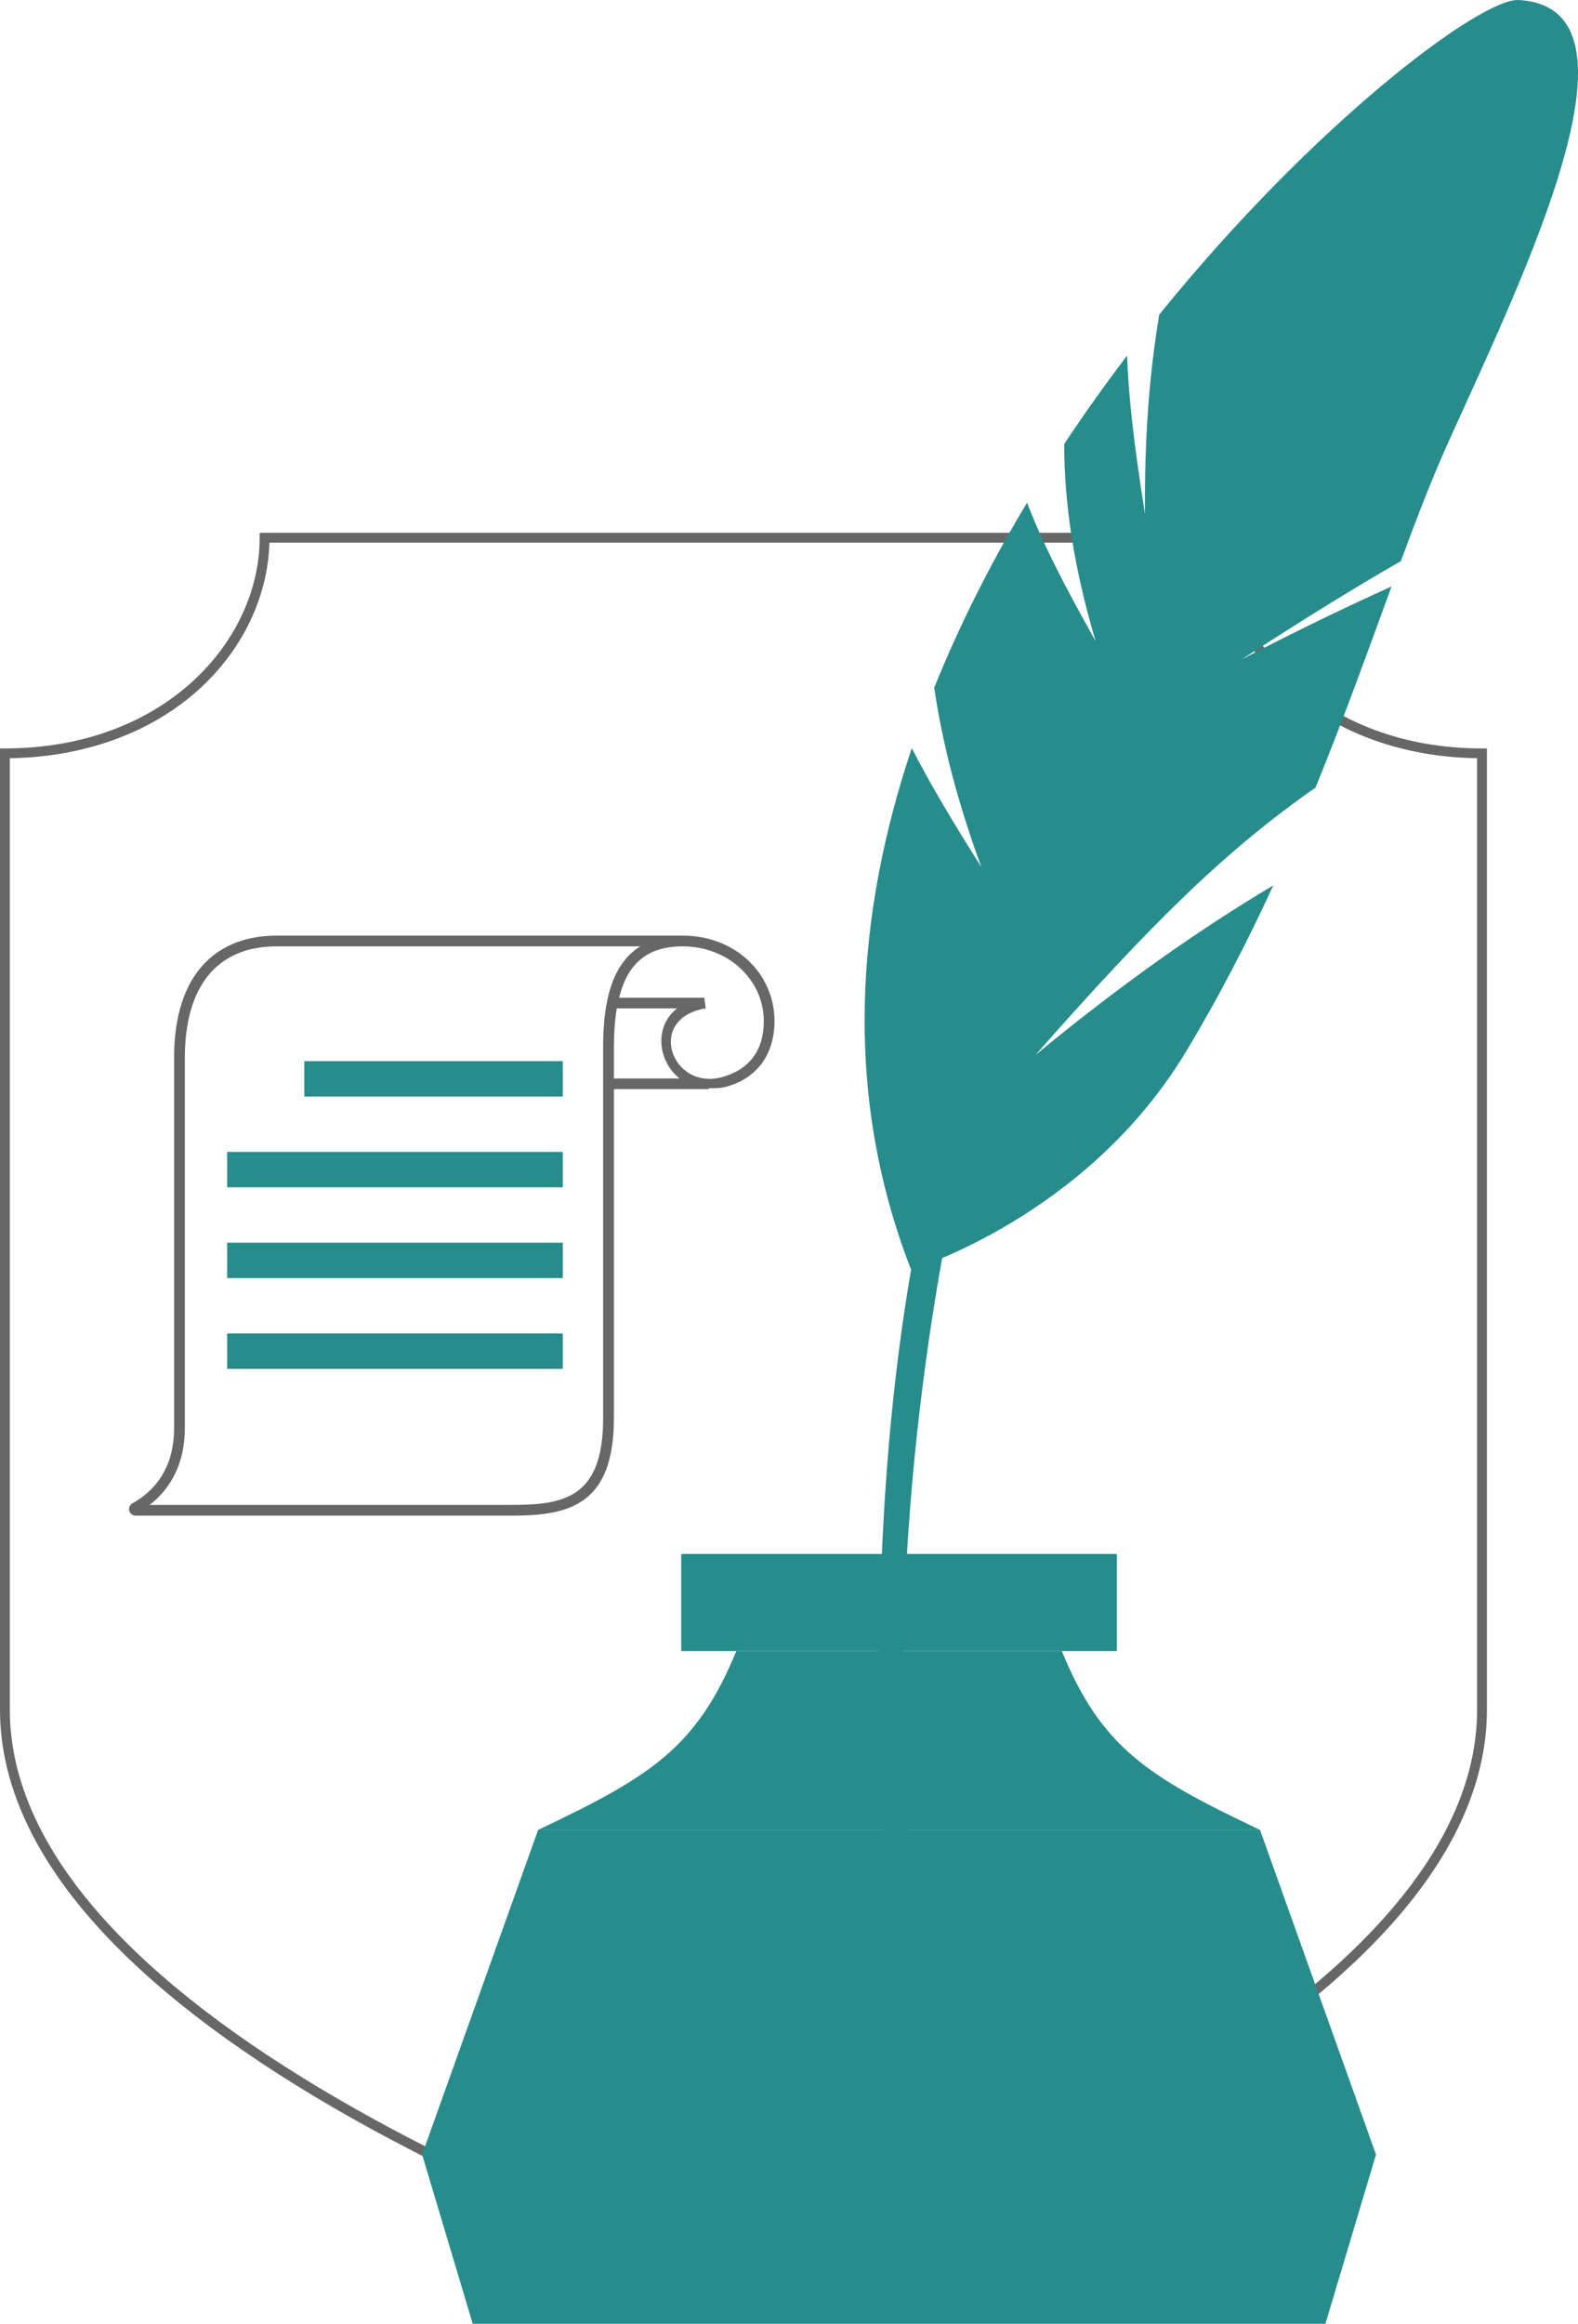 <?xml version="1.0" encoding="utf-8"?>
<!-- Generator: Adobe Illustrator 24.3.0, SVG Export Plug-In . SVG Version: 6.00 Build 0)  -->
<svg version="1.1" id="Layer_1" xmlns="http://www.w3.org/2000/svg" xmlns:xlink="http://www.w3.org/1999/xlink" x="0px" y="0px"
	 viewBox="0 0 642.63 945.609" enable-background="new 0 0 642.63 945.609" xml:space="preserve">
<g>
	<path fill="#676767" d="M302.77,931.58l-0.602-0.189c-0.754-0.237-76.24-24.238-150.742-64.934
		c-43.828-23.938-78.768-48.897-103.851-74.183C16.007,760.452,0,727.975,0,695.747V304.549h2
		c64.939,0,103.744-43.596,103.744-85.745v-2h394.054v2c0,42.148,38.806,85.745,103.744,85.745h2v391.198
		c0,32.229-16.007,64.705-47.576,96.527c-25.083,25.285-60.023,50.244-103.851,74.183c-74.503,40.695-149.99,64.696-150.743,64.934
		L302.77,931.58z M4,308.535v387.212c0,31.129,15.61,62.651,46.396,93.691c24.803,25.007,59.422,49.729,102.897,73.481
		c70.646,38.596,142.2,62.114,149.477,64.463c7.277-2.349,78.83-25.867,149.477-64.463c43.476-23.752,78.096-48.475,102.898-73.481
		c30.786-31.04,46.396-62.562,46.396-93.691V308.535c-30.125-0.417-57.353-10.27-76.853-27.85
		c-17.823-16.069-28.268-37.793-28.864-59.881H109.717c-0.597,22.088-11.042,43.813-28.866,59.881
		C61.352,298.265,34.124,308.118,4,308.535z"/>
	<path fill="#676767" d="M277.996,380.727H112.582c-22.89,0-41.691,13.902-41.691,49.785v150.677
		c0,16.978-8.635,25.909-16.973,30.575c-1.061,0.593-1.586,1.828-1.279,3.003c0.307,1.176,1.37,1.993,2.583,1.993h152.994
		c22.891,0,41.796-3.789,41.796-39.672V443.19h38.797l-0.173-0.377c2.377,0.037,4.761,0.081,7.497-0.695
		c12.131-3.438,19.279-13.108,19.279-26.586C315.411,396.309,299.607,380.727,277.996,380.727z M245.624,577.094
		c0,32.7-16.211,35.283-37.399,35.283H60.96c7.901-6.15,14.309-16.06,14.309-31.182V430.512c0-29.283,13.243-45.408,37.313-45.408
		h148.142c-13.199,8.245-15.1,26.591-15.1,41.307V577.094z M250.011,426.411c0-5.913,0.375-11.259,1.161-16.07h24.598
		c-9.4,7.224-8.044,21.377,0.996,28.516h-26.755V426.411z M294.206,438.267c-20.801,5.781-31.352-23.936-6.821-27.926l-0.553-4.333
		h-34.703c3.229-13.114,10.701-20.904,25.867-20.904c18.652,0,33.047,13.649,33.047,30.436
		C311.043,427.524,305.052,435.25,294.206,438.267z"/>
</g>
<g>
	<path fill="#278C8C" d="M618.48,0.011c-15.377-0.862-83.092,49.843-146.396,128.036c-3.965,23.759-6.065,49.904-5.794,81.167
		c-4.323-27.266-6.665-46.969-7.298-64.493c-8.756,11.49-17.334,23.5-25.605,35.942c0.022,23.863,3.746,49.731,12.758,80.149
		c-13.087-23.114-21.911-40.643-27.876-56.264c-14.376,23.883-27.265,49.132-37.822,75.313c3.311,22.301,9.344,46.134,19.192,72.969
		c-12.023-18.951-21.183-34.478-28.316-48.385c-22.757,67.76-28.215,140.737-0.283,212.219c0,0,71.194-21.173,111.92-88.678
		c13.54-22.44,25.235-45.224,35.592-67.703c-30.6,18.208-62.305,40.526-96.89,69.049c48.191-54.708,78.157-83.769,114.087-108.851
		c11.815-29.015,21.775-56.769,30.946-81.834c-19.153,8.655-39.242,18.345-61.003,29.662c25.94-16.772,46.378-29.442,64.792-39.963
		c6.546-17.699,12.775-33.886,19.092-47.866C621.172,110.588,673.743,3.096,618.48,0.011z"/>
	<path fill="#278C8C" d="M368.275,845.125c0,0-26.504-182.076,5.96-345.737C416.048,288.578,567.371,80.568,575.98,75.783
		c8.609-4.79-143.938,193.177-188.077,413.786c-38.464,192.247-10.432,326.485-10.432,326.485L368.275,845.125z"/>
	<path fill="#278C8C" d="M454.651,671.862H277.63c-0.116,0-0.21-0.094-0.21-0.21v-39.09c0-0.116,0.094-0.21,0.21-0.21h177.021
		c0.116,0,0.21,0.094,0.21,0.21v39.089C454.861,671.768,454.767,671.862,454.651,671.862z"/>
	<polygon fill="#278C8C" points="513.134,744.64 219.144,744.64 171.909,876.752 192.508,945.609 539.769,945.609 560.369,876.752 	
		"/>
	<path fill="#278C8C" d="M432.417,671.862h-66.276h-66.28c-16.221,39.505-35.175,51.152-80.717,72.778h146.997h146.993
		C467.592,723.014,448.638,711.367,432.417,671.862z"/>
	<rect x="123.935" y="431.805" fill="#278C8C" width="105.253" height="14.409"/>
	<rect x="92.495" y="468.741" fill="#278C8C" width="136.693" height="14.411"/>
	<rect x="92.495" y="505.678" fill="#278C8C" width="136.693" height="14.411"/>
	<rect x="92.495" y="542.616" fill="#278C8C" width="136.693" height="14.409"/>
</g>
</svg>
